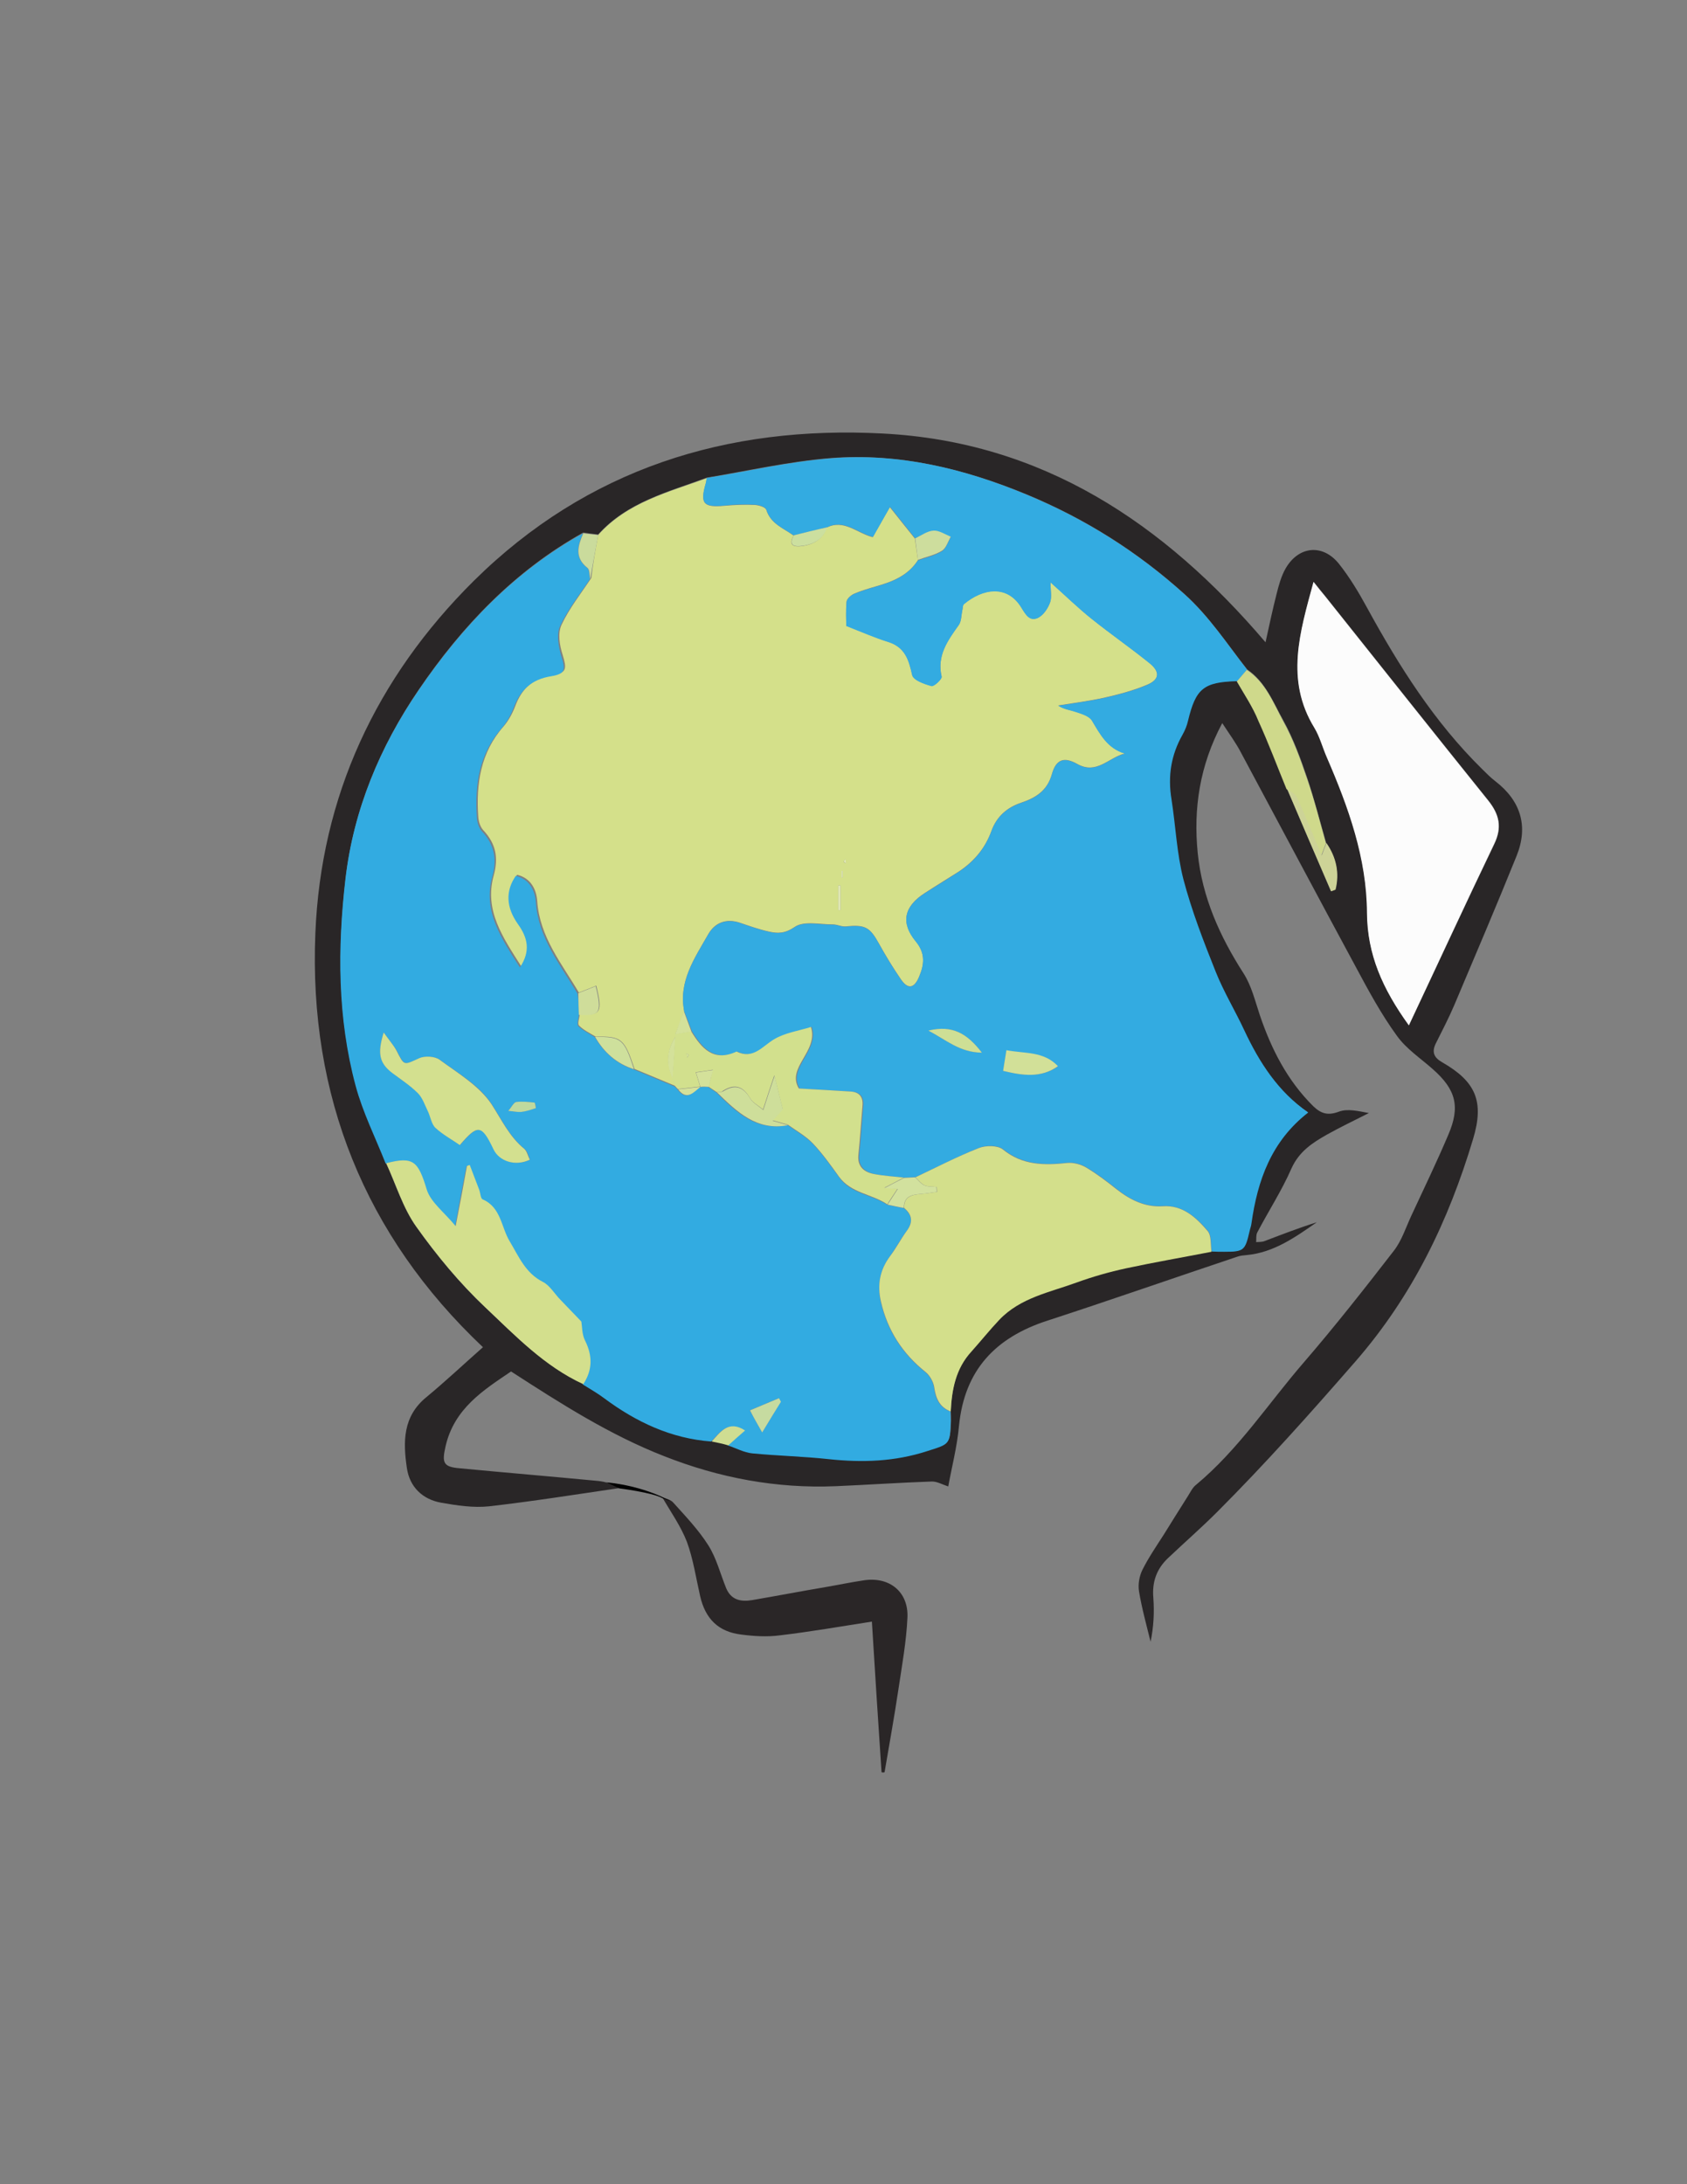 <?xml version="1.0" encoding="utf-8"?>
<!-- Generator: Adobe Illustrator 19.2.1, SVG Export Plug-In . SVG Version: 6.00 Build 0)  -->
<svg version="1.1" xmlns="http://www.w3.org/2000/svg" xmlns:xlink="http://www.w3.org/1999/xlink" x="0px" y="0px"
	 viewBox="0 0 612 792" style="enable-background:new 0 0 612 792;" xml:space="preserve">
<rect x="0" y="0" width="612" height="792" fill="#808080" stroke="none"/>
<style type="text/css">
	.st0{fill:#292627;}
	.st1{fill:#2A2627;}
	.st2{fill:#D4E08A;}
	.st3{fill:#33ABE1;}
	.st4{fill:#32ABE1;}
	.st5{fill:#D3DF8B;}
	.st6{fill:#FCFCFC;}
	.st7{fill:#D3DF8D;}
	.st8{fill:#CFD98B;}
	.st9{fill:#CDD397;}
	.st10{fill:#CADB9C;}
	.st11{fill:#CFDD92;}
	.st12{fill:#D2E08D;}
	.st13{fill:#CDDD9D;}
	.st14{fill:#CEE09C;}
	.st15{fill:#CFDD9A;}
	.st16{fill:#CCDF9F;}
	.st17{fill:#D4E19A;}
	.st18{fill:#E4EBB6;}
	.st19{fill:#D2E098;}
	.st20{fill:#D2E19E;}
	.st21{fill:#CEDF95;}
	.st22{fill:#D3E08F;}
	.st23{fill:#CEDE9A;}
	.st24{fill:#C6DBA0;}
	.st25{fill:#BFD99E;}
</style>
<g id="Layer_2">
</g>
<g id="Layer_1">
	<g>
		<g>
			<path class="st0" d="M443.4,262.2c-8.2,15.4-10.5,30.9-8.9,47.1c1.6,16,8,30.2,16.6,43.6c2.9,4.5,4.2,10,5.9,15.1
				c4.2,12.4,10,23.8,19.4,33.1c2.8,2.7,5.3,3.5,9.3,2c3.2-1.2,7.1-0.2,10.9,0.5c-5.1,2.6-10.2,5-15.2,7.8
				c-5.3,3-10.1,6.1-12.9,12.3c-3.5,8-8.3,15.4-12.4,23.2c-0.5,1-0.3,2.3-0.4,3.5c1-0.1,2.2,0,3.1-0.4c6.3-2.4,12.5-4.8,18.9-6.8
				c-7.8,5.4-15.6,11-25.5,11.9c-1.1,0.1-2.3,0.2-3.4,0.6c-23,7.7-45.9,15.7-68.9,23.2c-18.8,6.1-30,17.9-32,38.1
				c-0.7,7.7-2.7,15.3-3.9,22c-2.1-0.7-4-1.8-5.9-1.8c-11.6,0.4-23.2,1.2-34.9,1.7c-21.5,0.9-42.3-3-62.3-10.9
				c-19.7-7.7-37.4-19-55.5-30.7c-9.9,6.7-20.7,13.4-23.8,27.3c-1.3,5.8-0.8,7.3,5.1,7.8c16.8,1.6,33.5,3,50.3,4.6
				c2.6,0.3,5.2,1,7.6,2.6c-15.7,2.3-31.4,4.8-47.2,6.6c-5.7,0.6-11.6-0.3-17.3-1.3c-6.8-1.2-11.5-5.7-12.5-12.6
				c-1.4-9.5-1.5-18.7,7.1-25.7c7-5.8,13.6-12,20.5-18.1c-42.9-40.5-63.2-91.3-60.8-150c2-49.7,22-92.7,57.5-127.9
				c41.1-40.6,91.7-56.4,148.4-53.4c57.7,3,101.8,32.3,138.8,75.7c1.4-6.4,2.6-12,4-17.5c0.8-3.2,1.7-6.5,3.3-9.3
				c4.7-8.1,13.4-9,19.3-1.7c3.9,4.9,7.2,10.4,10.2,15.9c11.6,21.2,24.4,41.5,41.8,58.6c1.5,1.5,3.1,3.1,4.8,4.4
				c9.2,7.1,12,16.3,7.7,27c-7.3,18.1-15,36.1-22.6,54.1c-2,4.7-4.4,9.3-6.7,13.9c-1.6,3.2-0.7,5.2,2.3,6.9
				c12.2,7,15.3,14.2,11.2,27.8c-8.9,29.7-21.9,56.8-42.7,80.7c-16.3,18.7-32.7,37.1-50.2,54.6c-5.7,5.7-11.9,11.1-17.8,16.7
				c-4.1,3.9-5.8,8.6-5.3,14.4c0.4,5.3,0.1,10.6-1,15.9c-1.5-6.1-3.2-12.2-4.2-18.3c-0.4-2.5,0.1-5.4,1.2-7.7
				c2.2-4.4,5-8.5,7.7-12.7c3-4.8,5.9-9.5,8.9-14.2c0.9-1.4,1.6-3,2.9-4c15.4-12.8,26.2-29.5,39.1-44.4c11.3-13.1,22-26.7,32.6-40.4
				c2.9-3.7,4.4-8.5,6.4-12.8c4.5-9.7,9.2-19.4,13.4-29.3c4.4-10.2,2.8-16.4-5.6-23.8c-4.5-4-9.7-7.4-13.1-12.2
				c-5.6-7.7-10.2-16.2-14.7-24.6c-14-25.9-27.8-51.9-41.7-77.8C448.4,269.4,446,266.2,443.4,262.2z M466.9,286
				c5.3,12.4,10.6,24.7,15.9,37.1c0.5-0.2,1.1-0.4,1.6-0.6c1.5-6.1,0.3-11.7-3.3-16.9c-2.3-7.9-4.3-15.8-6.9-23.6
				c-2.4-7-5-14.2-8.6-20.7c-3.7-6.6-6.5-14.1-13.2-18.6c-7.3-9.3-13.7-19.2-22.7-27.3c-17.1-15.4-36-27.3-57.2-36.1
				c-22.8-9.4-46.4-15.1-71.1-13.2c-15.1,1.2-30,4.6-45,7.1c-14,5.2-28.8,8.8-39.4,20.6c-1.8-0.2-3.6-0.4-5.4-0.7
				c-24.8,13.8-44,33.9-59.7,57c-14,20.5-23.6,43.4-26.5,68.4c-2.9,25.1-2.9,50.3,3.7,74.9c2.6,9.7,7.2,18.8,10.9,28.2
				c3.6,7.8,6.1,16.3,11,23.2c7.4,10.4,15.7,20.5,25,29.2c10.9,10.3,21.5,21.3,35.5,27.8c2.6,1.7,5.4,3.3,7.9,5.1
				c11.6,8.6,24.2,14.4,38.7,15.6c2,0.4,4,0.9,6,1.3c3,1,5.9,2.6,8.9,2.9c9.2,1,18.5,1.1,27.8,2.1c12.1,1.3,23.9,0.9,35.6-2.9
				c8.1-2.7,8.3-2.3,8.6-10.8c0-1.2,0-2.3-0.1-3.5c0.4-7.9,1.8-15.5,7.4-21.7c3.5-3.8,6.6-7.8,10.1-11.5c7.7-8,18.4-9.9,28.2-13.6
				c5.8-2.1,11.8-3.8,17.8-5.1c10.3-2.2,20.7-4,31-6c1.5,0,3,0.1,4.5,0.1c7.1,0,7.6-0.4,9.2-7.4c0.2-1,0.6-1.9,0.7-2.9
				c2.2-15.6,7.2-29.9,20.6-40.2c-11-7.5-17.8-18.1-23.2-29.8c-3.4-7.2-7.5-14-10.4-21.3c-4.4-11-8.7-22.1-11.7-33.5
				c-2.5-9.4-2.8-19.2-4.3-28.9c-1.3-8.4-0.1-16.1,4-23.5c0.9-1.6,1.6-3.3,2-5.1c2.8-11.7,5.7-14,17.8-14.3c2.7,4.7,5.8,9.3,8,14.2
				C460.4,269.4,463.5,277.8,466.9,286z M511.1,371.8c10.6-22.5,20.6-44.2,31-65.7c2.9-6.1,1.9-10.8-2.2-15.9
				c-19.8-24.6-39.4-49.3-59.1-74c-1.2-1.5-2.4-3-4.2-5.2c-5.1,18.4-10.3,35.6,0.3,52.9c2,3.3,3,7.3,4.6,10.9
				c7.8,18,14.4,36.4,14.5,56.2C496,346,501.5,358.5,511.1,371.8z"/>
			<path class="st1" d="M319.8,642.6c-1.2-18.2-2.4-36.3-3.5-54.6c-11.5,1.8-22.5,3.7-33.5,5c-4.6,0.6-9.3,0.3-13.9-0.3
				c-8.3-1-13-5.7-14.9-13.9c-1.5-6.6-2.5-13.4-4.8-19.7c-2.2-5.7-5.9-10.9-8.9-16.1c0.8,0.3,2.8,0.6,3.9,1.8
				c4.5,5,9.2,9.9,12.8,15.6c2.9,4.6,4.3,10.2,6.4,15.4c1.8,4.4,5.4,5.1,9.5,4.4c8.8-1.5,17.6-3.2,26.5-4.7
				c4.7-0.8,9.4-1.8,14.2-2.5c9.2-1.3,16,4.3,15.6,13.5c-0.4,8.8-2,17.5-3.3,26.2c-1.5,10-3.3,20-5,29.9
				C320.4,642.8,320.1,642.7,319.8,642.6z"/>
			<path class="st2" d="M217,194c10.5-11.8,25.4-15.5,39.4-20.6c-0.1,0.7-0.2,1.3-0.4,2c-2.1,7.3-0.8,8.7,6.9,8
				c3.6-0.3,7.3-0.5,10.9-0.3c1.5,0.1,3.9,0.8,4.2,1.8c1.6,5.1,6.2,6.6,9.9,9.3c-1.5,2.6-1,4.1,2.2,3.9c4.5-0.4,8.2-2.2,9.8-6.8
				c6.3-3.1,10.9,2,16.7,3.5c2-3.5,3.9-7,6.2-10.9c3.2,4,6.1,7.7,9.1,11.4c0.4,2.6,0.7,5.2,1.1,7.8c-3.6,5.6-9.2,7.8-15.2,9.5
				c-2.7,0.8-5.5,1.6-8,2.7c-1.1,0.5-2.6,1.8-2.7,2.9c-0.3,3.4-0.1,6.8-0.1,8.7c5.8,2.2,10.4,4.3,15.2,5.8c6.1,1.9,7.5,6.5,8.7,12
				c0.4,1.8,4.4,3.3,7,4c0.9,0.2,3.9-2.5,3.7-3.4c-1.8-7.6,2.2-13.1,6.2-18.7c1-1.4,0.9-3.5,1.3-5.3c0.2-0.8,0.1-1.9,0.6-2.3
				c6.8-5.7,15.8-7.2,20.9,1.4c1.6,2.6,3,4.9,5.9,3.6c2-0.9,3.6-3.4,4.4-5.5c0.7-1.9,0.2-4.4,0.2-7.4c5.6,5,10.1,9.4,15,13.3
				c6.8,5.5,14.1,10.5,20.9,16c3.9,3.2,3.7,6-0.9,7.9c-5,2.1-10.3,3.5-15.6,4.7c-5.5,1.2-11,1.9-16.6,2.8c2.2,1.5,4.4,1.6,6.4,2.3
				c2.1,0.7,4.8,1.5,5.8,3.1c3,5,5.6,10.1,12,12c-5.9,1.4-10.2,7.8-17.3,3.8c-4.8-2.7-7.7-1.7-9.2,3.7c-1.7,6-5.8,8.5-11,10.3
				c-5.2,1.7-9,5-10.9,10.2c-2.3,6.4-6.4,11.2-12,14.9c-4.1,2.6-8.2,5.1-12.2,7.7c-7.5,4.8-8.9,10.7-3.3,17.5
				c3.6,4.4,3.1,8.5,1.2,12.9c-1.8,4.3-4.1,4.6-6.7,0.7c-2.8-4.1-5.4-8.4-7.8-12.7c-3.3-6-5-7-11.9-6.3c-1.6,0.2-3.2-0.7-4.8-0.7
				c-4.7,0-10.6-1.4-13.9,0.9c-3.5,2.4-6.1,2.4-9.3,1.7c-3.6-0.8-7-2-10.5-3.2c-5-1.7-9.2-0.1-11.6,4.2c-4.9,8.6-10.8,17-8.7,27.8
				c-1,2.8-2,5.5-3.1,8.3c0,0.3,0,0.6,0,0.9c-3.1,4.9-3.5,9.9-1,15.1c0.3,1,0.6,1.9,1,2.9c-5-2.1-9.9-4.1-14.9-6.2
				c-3.7-11-4.7-11.9-14.1-11.7c-2.1-1.3-4.3-2.3-6-4c-0.7-0.6,0.1-2.7,0.2-4.1c7.6,0.5,8.4-0.7,6-10.4c-2.2,0.9-4.2,1.7-6.3,2.5
				c-6.2-10.5-14.2-20.1-15.1-33.1c-0.3-4.3-2.3-8.4-7.3-9.6c-3.8,5.4-3.6,11.3,0.8,17.5c3.5,4.9,4.7,9.7,0.7,15.7
				c-6.6-10.4-13.5-20.2-10-32.9c1.8-6.5,0.8-11.6-3.8-16.5c-1.1-1.2-1.7-3.2-1.8-4.9c-0.8-11.9,0.8-23.2,9.2-32.7
				c1.8-2.1,3.2-4.7,4.2-7.3c2.4-6.5,6.5-10.2,13.6-11.3c5.2-0.8,5.1-2.4,3.6-7.4c-1.1-3.4-1.8-7.8-0.4-10.8c2.8-6,7.1-11.4,10.8-17
				C215.1,204.6,216,199.3,217,194z M304.1,330c0.3,0,0.5,0,0.8,0c0-3,0-5.9,0-8.9c-0.3,0-0.5,0-0.8,0
				C304.1,324.1,304.1,327,304.1,330z M305.7,315.8c-0.1,0-0.3,0-0.4,0c0,0.8,0,1.6,0,2.4c0.1,0,0.3,0,0.4,0
				C305.7,317.4,305.7,316.6,305.7,315.8z M306.7,311.5c-0.3,0.5-0.6,0.8-0.6,1c0.1,0.2,0.5,0.4,0.7,0.5
				C306.8,312.6,306.7,312.1,306.7,311.5z"/>
			<path class="st3" d="M332,195.2c-2.9-3.7-5.9-7.4-9.1-11.4c-2.2,3.9-4.2,7.4-6.2,10.9c-5.8-1.5-10.4-6.6-16.7-3.5
				c-4,1-8,2-12.1,2.9c-3.7-2.6-8.3-4.2-9.9-9.3c-0.3-1-2.7-1.8-4.2-1.8c-3.6-0.2-7.3-0.1-10.9,0.3c-7.7,0.7-9-0.7-6.9-8
				c0.2-0.6,0.2-1.3,0.4-2c15-2.4,29.9-5.9,45-7.1c24.7-2,48.3,3.7,71.1,13.2c21.2,8.8,40.1,20.7,57.2,36.1c9,8.1,15.4,18,22.7,27.3
				c-1.2,1.4-2.4,2.8-3.6,4.2c-12.2,0.3-15,2.7-17.8,14.3c-0.4,1.8-1.1,3.5-2,5.1c-4.2,7.4-5.4,15.1-4,23.5
				c1.5,9.6,1.9,19.5,4.3,28.9c3,11.4,7.3,22.5,11.7,33.5c2.9,7.3,7.1,14.2,10.4,21.3c5.5,11.7,12.3,22.3,23.2,29.8
				c-13.4,10.4-18.4,24.6-20.6,40.2c-0.1,1-0.5,1.9-0.7,2.9c-1.6,7-2.1,7.4-9.2,7.4c-1.5,0-3,0-4.5-0.1c-0.4-2.5,0-5.8-1.4-7.5
				c-4.2-4.9-9.1-9.4-16.3-9c-6.6,0.4-11.9-2.3-16.8-6.2c-3.5-2.8-7.1-5.5-10.9-7.8c-2-1.2-4.7-1.9-6.9-1.7
				c-8.4,0.9-16.2,0.9-23.4-4.9c-1.9-1.5-6.2-1.5-8.7-0.5c-7.8,3.1-15.3,7-23,10.6c-1.3,0.1-2.7,0.1-4,0.2
				c-3.6-0.4-7.3-0.6-10.9-1.3c-3.5-0.7-6-2.7-5.6-6.9c0.6-6,1-12.1,1.5-18.1c0.2-3.1-1.3-4.7-4.3-4.9c-6-0.4-12.1-0.7-18.8-1.1
				c-4.5-7.7,7.2-13.5,4.4-22.3c-4.6,1.5-9.4,2.2-13.3,4.4c-4.4,2.5-7.6,7.5-13.7,4.5c-8.3,3.8-12.7-1.2-16.5-7.4
				c-0.9-2.4-1.8-4.8-2.8-7.2c-2.1-10.8,3.8-19.2,8.7-27.8c2.5-4.3,6.6-5.9,11.6-4.2c3.5,1.2,6.9,2.4,10.5,3.2
				c3.2,0.7,5.8,0.7,9.3-1.7c3.3-2.3,9.1-0.8,13.9-0.9c1.6,0,3.2,0.9,4.8,0.7c6.9-0.7,8.6,0.3,11.9,6.3c2.4,4.4,5,8.6,7.8,12.7
				c2.6,3.9,4.9,3.6,6.7-0.7c1.9-4.5,2.4-8.6-1.2-12.9c-5.6-6.8-4.2-12.7,3.3-17.5c4.1-2.6,8.2-5.1,12.2-7.7
				c5.6-3.6,9.7-8.5,12-14.9c1.9-5.2,5.7-8.5,10.9-10.2c5.3-1.8,9.3-4.3,11-10.3c1.5-5.4,4.4-6.4,9.2-3.7c7.1,4,11.4-2.4,17.3-3.8
				c-6.4-1.9-9-7-12-12c-1-1.6-3.7-2.4-5.8-3.1c-2-0.7-4.2-0.9-6.4-2.3c5.5-0.9,11.1-1.6,16.6-2.8c5.3-1.2,10.7-2.6,15.6-4.7
				c4.6-2,4.8-4.8,0.9-7.9c-6.8-5.5-14-10.5-20.9-16c-4.9-3.9-9.4-8.3-15-13.3c0,3.1,0.6,5.5-0.2,7.4c-0.8,2.2-2.5,4.6-4.4,5.5
				c-2.9,1.3-4.3-1-5.9-3.6c-5.1-8.6-14.1-7.1-20.9-1.4c-0.5,0.4-0.4,1.5-0.6,2.3c-0.4,1.8-0.3,3.9-1.3,5.3c-4,5.6-8,11.1-6.2,18.7
				c0.2,0.9-2.8,3.7-3.7,3.4c-2.6-0.7-6.6-2.1-7-4c-1.2-5.5-2.6-10.1-8.7-12c-4.8-1.5-9.4-3.5-15.2-5.8c0-1.9-0.2-5.3,0.1-8.7
				c0.1-1.1,1.5-2.4,2.7-2.9c2.6-1.1,5.3-1.9,8-2.7c6-1.7,11.6-3.9,15.2-9.5c2.9-1,6.1-1.7,8.7-3.3c1.5-0.9,2.2-3.4,3.2-5.1
				c-2.1-0.8-4.2-2.4-6.2-2.2C336.4,192.6,334.2,194.2,332,195.2z M363.9,388.3c7.1,1.7,13.6,2.7,19.9-1.6c-5.1-5.5-12-4.5-18.7-5.8
				C364.7,383.7,364.3,386,363.9,388.3z M356.2,381.7c-5.4-7-10.7-10.1-19.4-8C343.3,377.1,348.1,381.6,356.2,381.7z"/>
			<path class="st4" d="M210,368c-0.1,1.4-0.8,3.4-0.2,4.1c1.7,1.6,4,2.7,6,4c3.3,5.6,7.9,9.7,14.1,11.7c5,2.1,9.9,4.1,14.9,6.2
				c0.3,0.4,0.7,0.7,1,1.1c3.2,4.2,5.6,1.1,8.1-0.9l0,0c1,0,2-0.1,2.9-0.1c1,0.7,2,1.3,3,2c7.2,7.1,14.4,14.2,26,11.9
				c3,2.2,6.5,4.1,9.1,6.8c3.5,3.7,6.5,8,9.5,12.1c4.3,6.1,11.9,6.2,17.5,10c2,0.4,4,0.8,6,1.2c3.1,2.5,3.3,5.2,0.9,8.4
				c-2.2,2.9-3.9,6.2-6,9.1c-3.7,5-4.6,10.5-3.3,16.5c2.4,10.4,7.8,18.8,16.2,25.5c1.5,1.2,2.8,3.5,3.1,5.4c0.5,4.1,1.9,7.3,6,8.9
				c0,1.2,0.1,2.3,0.1,3.5c-0.3,8.5-0.4,8.2-8.6,10.8c-11.7,3.8-23.5,4.2-35.6,2.9c-9.2-1-18.5-1.2-27.8-2.1c-3-0.3-5.9-1.9-8.9-2.9
				c2-1.8,4.1-3.6,6.1-5.4c-6-3.8-8.9,0.6-12.1,4c-14.5-1.1-27.1-7-38.7-15.6c-2.5-1.9-5.2-3.4-7.9-5.1c3.4-5.2,3.4-10.3,0.6-15.9
				c-1.1-2.2-1-5-1.3-6.8c-2.7-2.8-5.1-5.3-7.5-7.8c-2.2-2.3-3.9-5.3-6.5-6.6c-6.3-3.2-8.7-9.2-12-14.7c-3.1-5.1-3.1-12.3-9.8-15.2
				c-0.8-0.4-0.9-2.4-1.3-3.6c-1.1-3-2.2-5.9-3.4-8.9c-0.3,0.1-0.7,0.3-1,0.4c-1.3,6.7-2.6,13.5-4.1,21.8
				c-4.2-5.1-9.1-8.6-10.5-13.3c-3.1-10.3-4.8-12.1-14.7-9.5c-3.7-9.4-8.3-18.5-10.9-28.2c-6.6-24.6-6.6-49.8-3.7-74.9
				c2.9-25,12.5-47.9,26.5-68.4c15.7-23,34.8-43.2,59.7-57c-1.9,4.4-3.3,8.7,1.5,12.5c0.9,0.7,0.7,2.7,1,4.1
				c-3.7,5.6-8,10.9-10.8,17c-1.4,2.9-0.6,7.4,0.4,10.8c1.6,5,1.6,6.5-3.6,7.4c-7.1,1.1-11.2,4.9-13.6,11.3c-1,2.6-2.4,5.2-4.2,7.3
				c-8.4,9.5-10,20.7-9.2,32.7c0.1,1.7,0.7,3.7,1.8,4.9c4.5,4.8,5.6,10,3.8,16.5c-3.5,12.7,3.4,22.5,10,32.9c4-6,2.8-10.8-0.7-15.7
				c-4.4-6.2-4.5-12.1-0.8-17.5c5,1.2,7,5.3,7.3,9.6c0.9,13,8.9,22.6,15.1,33.1C209.9,362.7,210,365.4,210,368z M139.2,374.4
				c-2.4,7.7-1.5,11.1,3.1,14.6c3.1,2.5,6.6,4.6,9.4,7.4c1.7,1.7,2.5,4.3,3.6,6.5c1,2,1.3,4.6,2.8,6.1c2.6,2.5,5.8,4.2,8.8,6.2
				c6.5-7.6,7.9-7.5,12.2,1.5c2.2,4.5,8.1,6.3,13.2,3.8c-0.6-1.3-0.9-3.1-2-3.9c-5.4-4.4-8.2-10.5-11.9-16.2
				c-4.3-6.7-12.1-11.2-18.8-16.1c-1.7-1.3-5.4-1.5-7.4-0.6c-5.7,2.6-5.4,2.9-8.3-2.8C142.7,378.9,141.1,377.1,139.2,374.4z
				 M276.5,519.4c2.9-4.8,4.8-7.9,6.7-11.1c-0.2-0.4-0.5-0.8-0.7-1.3c-3.5,1.5-7,2.9-10.5,4.4C273.3,513.8,274.6,516.1,276.5,519.4z
				 M184.4,402.8c2.1,0.2,3.4,0.5,4.6,0.4c1.8-0.3,3.6-0.8,5.4-1.4c0.1,0-0.2-1.9-0.5-2c-2.2-0.2-4.5-0.5-6.6-0.2
				C186.4,399.7,185.7,401.3,184.4,402.8z"/>
			<path class="st5" d="M344.9,511.8c-4.1-1.6-5.4-4.8-6-8.9c-0.3-1.9-1.6-4.2-3.1-5.4c-8.4-6.7-13.8-15.1-16.2-25.5
				c-1.4-6-0.5-11.4,3.3-16.5c2.2-2.9,3.9-6.2,6-9.1c2.4-3.2,2.1-5.9-0.9-8.4c-0.1-4.4,3.1-4.8,6.4-5.1c1.8-0.1,3.7-0.5,5.5-0.7
				c0-0.6-0.1-1.2-0.1-1.8c-1.5-0.2-3.1,0-4.4-0.6c-1.3-0.6-2.2-1.9-3.3-2.9c7.6-3.6,15.1-7.5,23-10.6c2.5-1,6.8-1,8.7,0.5
				c7.1,5.8,15,5.8,23.4,4.9c2.2-0.2,4.9,0.5,6.9,1.7c3.8,2.3,7.4,5,10.9,7.8c5,3.9,10.3,6.6,16.8,6.2c7.3-0.5,12.1,4.1,16.3,9
				c1.4,1.7,1,4.9,1.4,7.5c-10.3,2-20.7,3.8-31,6c-6,1.3-12,3-17.8,5.1c-9.8,3.6-20.5,5.5-28.2,13.6c-3.5,3.7-6.7,7.7-10.1,11.5
				C346.7,496.3,345.3,503.9,344.9,511.8z"/>
			<path class="st6" d="M511.1,371.8c-9.6-13.3-15.1-25.8-15.2-40.8c-0.1-19.8-6.7-38.2-14.5-56.2c-1.6-3.6-2.6-7.6-4.6-10.9
				c-10.6-17.3-5.3-34.5-0.3-52.9c1.8,2.3,3,3.8,4.2,5.2c19.7,24.7,39.3,49.4,59.1,74c4.1,5.1,5.2,9.8,2.2,15.9
				C531.7,327.6,521.7,349.3,511.1,371.8z"/>
			<path class="st7" d="M140.1,421.8c9.9-2.6,11.6-0.7,14.7,9.5c1.4,4.6,6.3,8.2,10.5,13.3c1.6-8.3,2.9-15,4.1-21.8
				c0.3-0.1,0.7-0.3,1-0.4c1.1,3,2.3,5.9,3.4,8.9c0.5,1.2,0.5,3.3,1.3,3.6c6.7,2.9,6.7,10.1,9.8,15.2c3.3,5.5,5.7,11.5,12,14.7
				c2.6,1.3,4.3,4.4,6.5,6.6c2.4,2.5,4.8,5,7.5,7.8c0.3,1.8,0.2,4.6,1.3,6.8c2.8,5.6,2.8,10.7-0.6,15.9c-14-6.4-24.6-17.5-35.5-27.8
				c-9.3-8.8-17.6-18.8-25-29.2C146.2,438.1,143.7,429.5,140.1,421.8z"/>
			<path class="st8" d="M448.7,247.1c1.2-1.4,2.4-2.8,3.6-4.2c6.8,4.5,9.6,11.9,13.2,18.6c3.6,6.5,6.2,13.6,8.6,20.7
				c2.7,7.7,4.7,15.7,6.9,23.6c-0.5,1.2-0.9,2.4-1.7,4.5c-3.3-7.8-6-14.5-9-21.1c-0.6-1.3-2.4-2-3.6-3.1
				c-3.4-8.3-6.5-16.6-10.2-24.7C454.5,256.4,451.4,251.8,448.7,247.1z"/>
			<path class="st9" d="M466.9,286c1.2,1,3,1.8,3.6,3.1c3,6.6,5.7,13.3,9,21.1c0.8-2.1,1.2-3.3,1.7-4.5c3.6,5.2,4.8,10.9,3.3,16.9
				c-0.5,0.2-1.1,0.4-1.6,0.6C477.5,310.8,472.2,298.4,466.9,286z"/>
			<path class="st10" d="M214.1,210c-0.3-1.4-0.1-3.4-1-4.1c-4.8-3.8-3.4-8.1-1.5-12.5c1.8,0.2,3.6,0.4,5.4,0.6
				C216,199.3,215.1,204.6,214.1,210z"/>
			<path class="st11" d="M258.2,522.7c3.2-3.5,6.1-7.9,12.1-4c-2.1,1.8-4.1,3.6-6.1,5.4C262.2,523.5,260.2,523.1,258.2,522.7z"/>
			<path class="st12" d="M260,396c-1-0.7-2-1.3-3-2c0.5-1.8,1-3.6,1.6-6.1c-2.4,0.4-4.6,0.7-6.2,0.9c0.6,2,1.1,3.6,1.6,5.2
				c0,0,0,0,0,0c-2.7,0.3-5.4,0.6-8.1,0.9c-0.3-0.4-0.7-0.7-1-1.1c-0.3-1-0.6-1.9-1-2.9c0.3-5,0.7-10.1,1-15.1c0-0.3,0-0.6,0-0.9
				c1.9-0.3,3.9-0.7,5.8-1c3.8,6.2,8.1,11.3,16.5,7.4c6.1,3,9.4-2,13.7-4.5c3.9-2.3,8.7-3,13.3-4.4c2.8,8.9-9,14.6-4.4,22.3
				c6.8,0.4,12.8,0.7,18.8,1.1c3,0.2,4.5,1.8,4.3,4.9c-0.5,6-0.9,12.1-1.5,18.1c-0.4,4.2,2,6.2,5.6,6.9c3.6,0.7,7.2,0.9,10.9,1.3
				c-2.5,1.3-5,2.6-7.1,3.7c0.8,0,2.5,0.1,4.8,0.3c-1.4,2.2-2.6,3.9-3.7,5.7c-5.6-3.8-13.1-4-17.5-10c-3-4.2-6-8.4-9.5-12.1
				c-2.6-2.7-6-4.6-9.1-6.8c-1.8-0.5-3.5-1-5.6-1.6c1.6-1.7,2.9-3.1,3.7-4.1c-1-4.1-1.9-7.7-3-12.2c-1.5,4.4-2.7,8.1-4.1,12.4
				c-1.9-1.6-3.8-2.5-4.7-4.1c-2.5-4.3-5.5-5.4-9.8-2.7C261.8,396.1,260.9,395.9,260,396z M249.3,383.5c0.3-0.5,0.6-0.8,0.5-1
				c-0.1-0.2-0.5-0.3-0.7-0.5C249.2,382.4,249.3,382.9,249.3,383.5z"/>
			<path class="st13" d="M332,195.2c2.2-1,4.4-2.7,6.7-2.8c2-0.1,4.2,1.4,6.2,2.2c-1,1.8-1.7,4.2-3.2,5.1c-2.6,1.6-5.7,2.2-8.7,3.3
				C332.7,200.5,332.3,197.9,332,195.2z"/>
			<path class="st14" d="M230,387.7c-6.3-2-10.9-6.1-14.1-11.7C225.4,375.9,226.4,376.7,230,387.7z"/>
			<path class="st15" d="M210,368c-0.1-2.6-0.2-5.2-0.2-7.9c2.1-0.8,4.1-1.6,6.3-2.5C218.5,367.3,217.6,368.5,210,368z"/>
			<path class="st16" d="M288,194.1c4-1,8-2,12.1-2.9c-1.6,4.6-5.3,6.4-9.8,6.8C286.9,198.3,286.5,196.7,288,194.1z"/>
			<path class="st17" d="M245,375.9c-0.3,5-0.7,10.1-1,15.1C241.5,385.8,241.9,380.8,245,375.9z"/>
			<path class="st17" d="M250.8,374c-1.9,0.3-3.9,0.7-5.8,1c1-2.8,2-5.5,3.1-8.3C249,369.2,249.9,371.6,250.8,374z"/>
			<path class="st18" d="M304.1,330c0-3,0-5.9,0-8.9c0.3,0,0.5,0,0.8,0c0,3,0,5.9,0,8.9C304.7,330,304.4,330,304.1,330z"/>
			<path class="st18" d="M305.7,315.8c0,0.8,0,1.6,0,2.4c-0.1,0-0.3,0-0.4,0c0-0.8,0-1.6,0-2.4C305.4,315.8,305.6,315.8,305.7,315.8
				z"/>
			<path class="st18" d="M306.7,311.5c0.1,0.7,0.1,1.1,0.2,1.5c-0.3-0.2-0.7-0.3-0.7-0.5C306,312.3,306.4,312,306.7,311.5z"/>
			<path class="st19" d="M363.9,388.3c0.4-2.3,0.7-4.6,1.2-7.5c6.7,1.3,13.5,0.3,18.7,5.8C377.6,391,371,390,363.9,388.3z"/>
			<path class="st20" d="M322,436.8c1.1-1.7,2.3-3.5,3.7-5.7c-2.3-0.1-4-0.2-4.8-0.3c2-1.1,4.6-2.4,7.1-3.7c1.3-0.1,2.7-0.1,4-0.2
				c1.1,1,2,2.3,3.3,2.9c1.3,0.6,2.9,0.4,4.4,0.6c0,0.6,0.1,1.2,0.1,1.8c-1.8,0.2-3.7,0.6-5.5,0.7c-3.3,0.3-6.4,0.6-6.4,5.1
				C326,437.7,324,437.2,322,436.8z"/>
			<path class="st21" d="M356.2,381.7c-8.1-0.1-12.9-4.6-19.4-8C345.5,371.6,350.8,374.7,356.2,381.7z"/>
			<path class="st22" d="M139.2,374.4c1.9,2.7,3.5,4.5,4.6,6.5c2.9,5.7,2.6,5.4,8.3,2.8c2-0.9,5.7-0.7,7.4,0.6
				c6.7,4.9,14.4,9.5,18.8,16.1c3.7,5.7,6.5,11.8,11.9,16.2c1,0.9,1.3,2.6,2,3.9c-5.1,2.5-11.1,0.7-13.2-3.8
				c-4.3-9-5.7-9.1-12.2-1.5c-2.9-2-6.2-3.8-8.8-6.2c-1.5-1.4-1.8-4-2.8-6.1c-1.1-2.2-1.9-4.8-3.6-6.5c-2.8-2.8-6.2-5-9.4-7.4
				C137.7,385.5,136.8,382.1,139.2,374.4z"/>
			<path class="st23" d="M260,396c0.8-0.1,1.8,0.1,2.4-0.3c4.3-2.7,7.3-1.6,9.8,2.7c0.9,1.5,2.8,2.5,4.7,4.1c1.4-4.4,2.6-8,4.1-12.4
				c1.1,4.6,2,8.1,3,12.2c-0.8,0.9-2.1,2.3-3.7,4.1c2.1,0.6,3.8,1.1,5.6,1.6C274.5,410.2,267.3,403.1,260,396z"/>
			<path class="st24" d="M276.5,519.4c-1.9-3.3-3.2-5.6-4.4-8c3.5-1.5,7-2.9,10.5-4.4c0.2,0.4,0.5,0.8,0.7,1.3
				C281.3,511.5,279.4,514.6,276.5,519.4z"/>
			<path class="st25" d="M184.4,402.8c1.3-1.5,2-3.1,2.9-3.2c2.2-0.3,4.4,0,6.6,0.2c0.2,0,0.5,1.9,0.5,2c-1.8,0.6-3.5,1.2-5.4,1.4
				C187.8,403.3,186.6,403,184.4,402.8z"/>
			<path class="st17" d="M254.1,394.1c-0.5-1.6-1-3.2-1.6-5.2c1.6-0.2,3.8-0.6,6.2-0.9c-0.7,2.5-1.2,4.3-1.6,6.1
				C256,394,255,394,254.1,394.1z"/>
			<path class="st17" d="M246,395c2.7-0.3,5.4-0.6,8.1-0.9C251.6,396.1,249.2,399.2,246,395z"/>
			<path class="st17" d="M249.3,383.5c-0.1-0.7-0.1-1.1-0.2-1.5c0.3,0.2,0.6,0.3,0.7,0.5C249.9,382.7,249.6,383,249.3,383.5z"/>
		</g>
	</g>
	<path d="M224.7,539.7c0,0,12,1.5,15.5,3.5c3,1.1,3,1.1,3,1.1s-9-5.4-23.2-6.8C224.7,539.7,224.7,539.7,224.7,539.7z"/>
</g>
<g id="Layer_3">
</g>
</svg>
